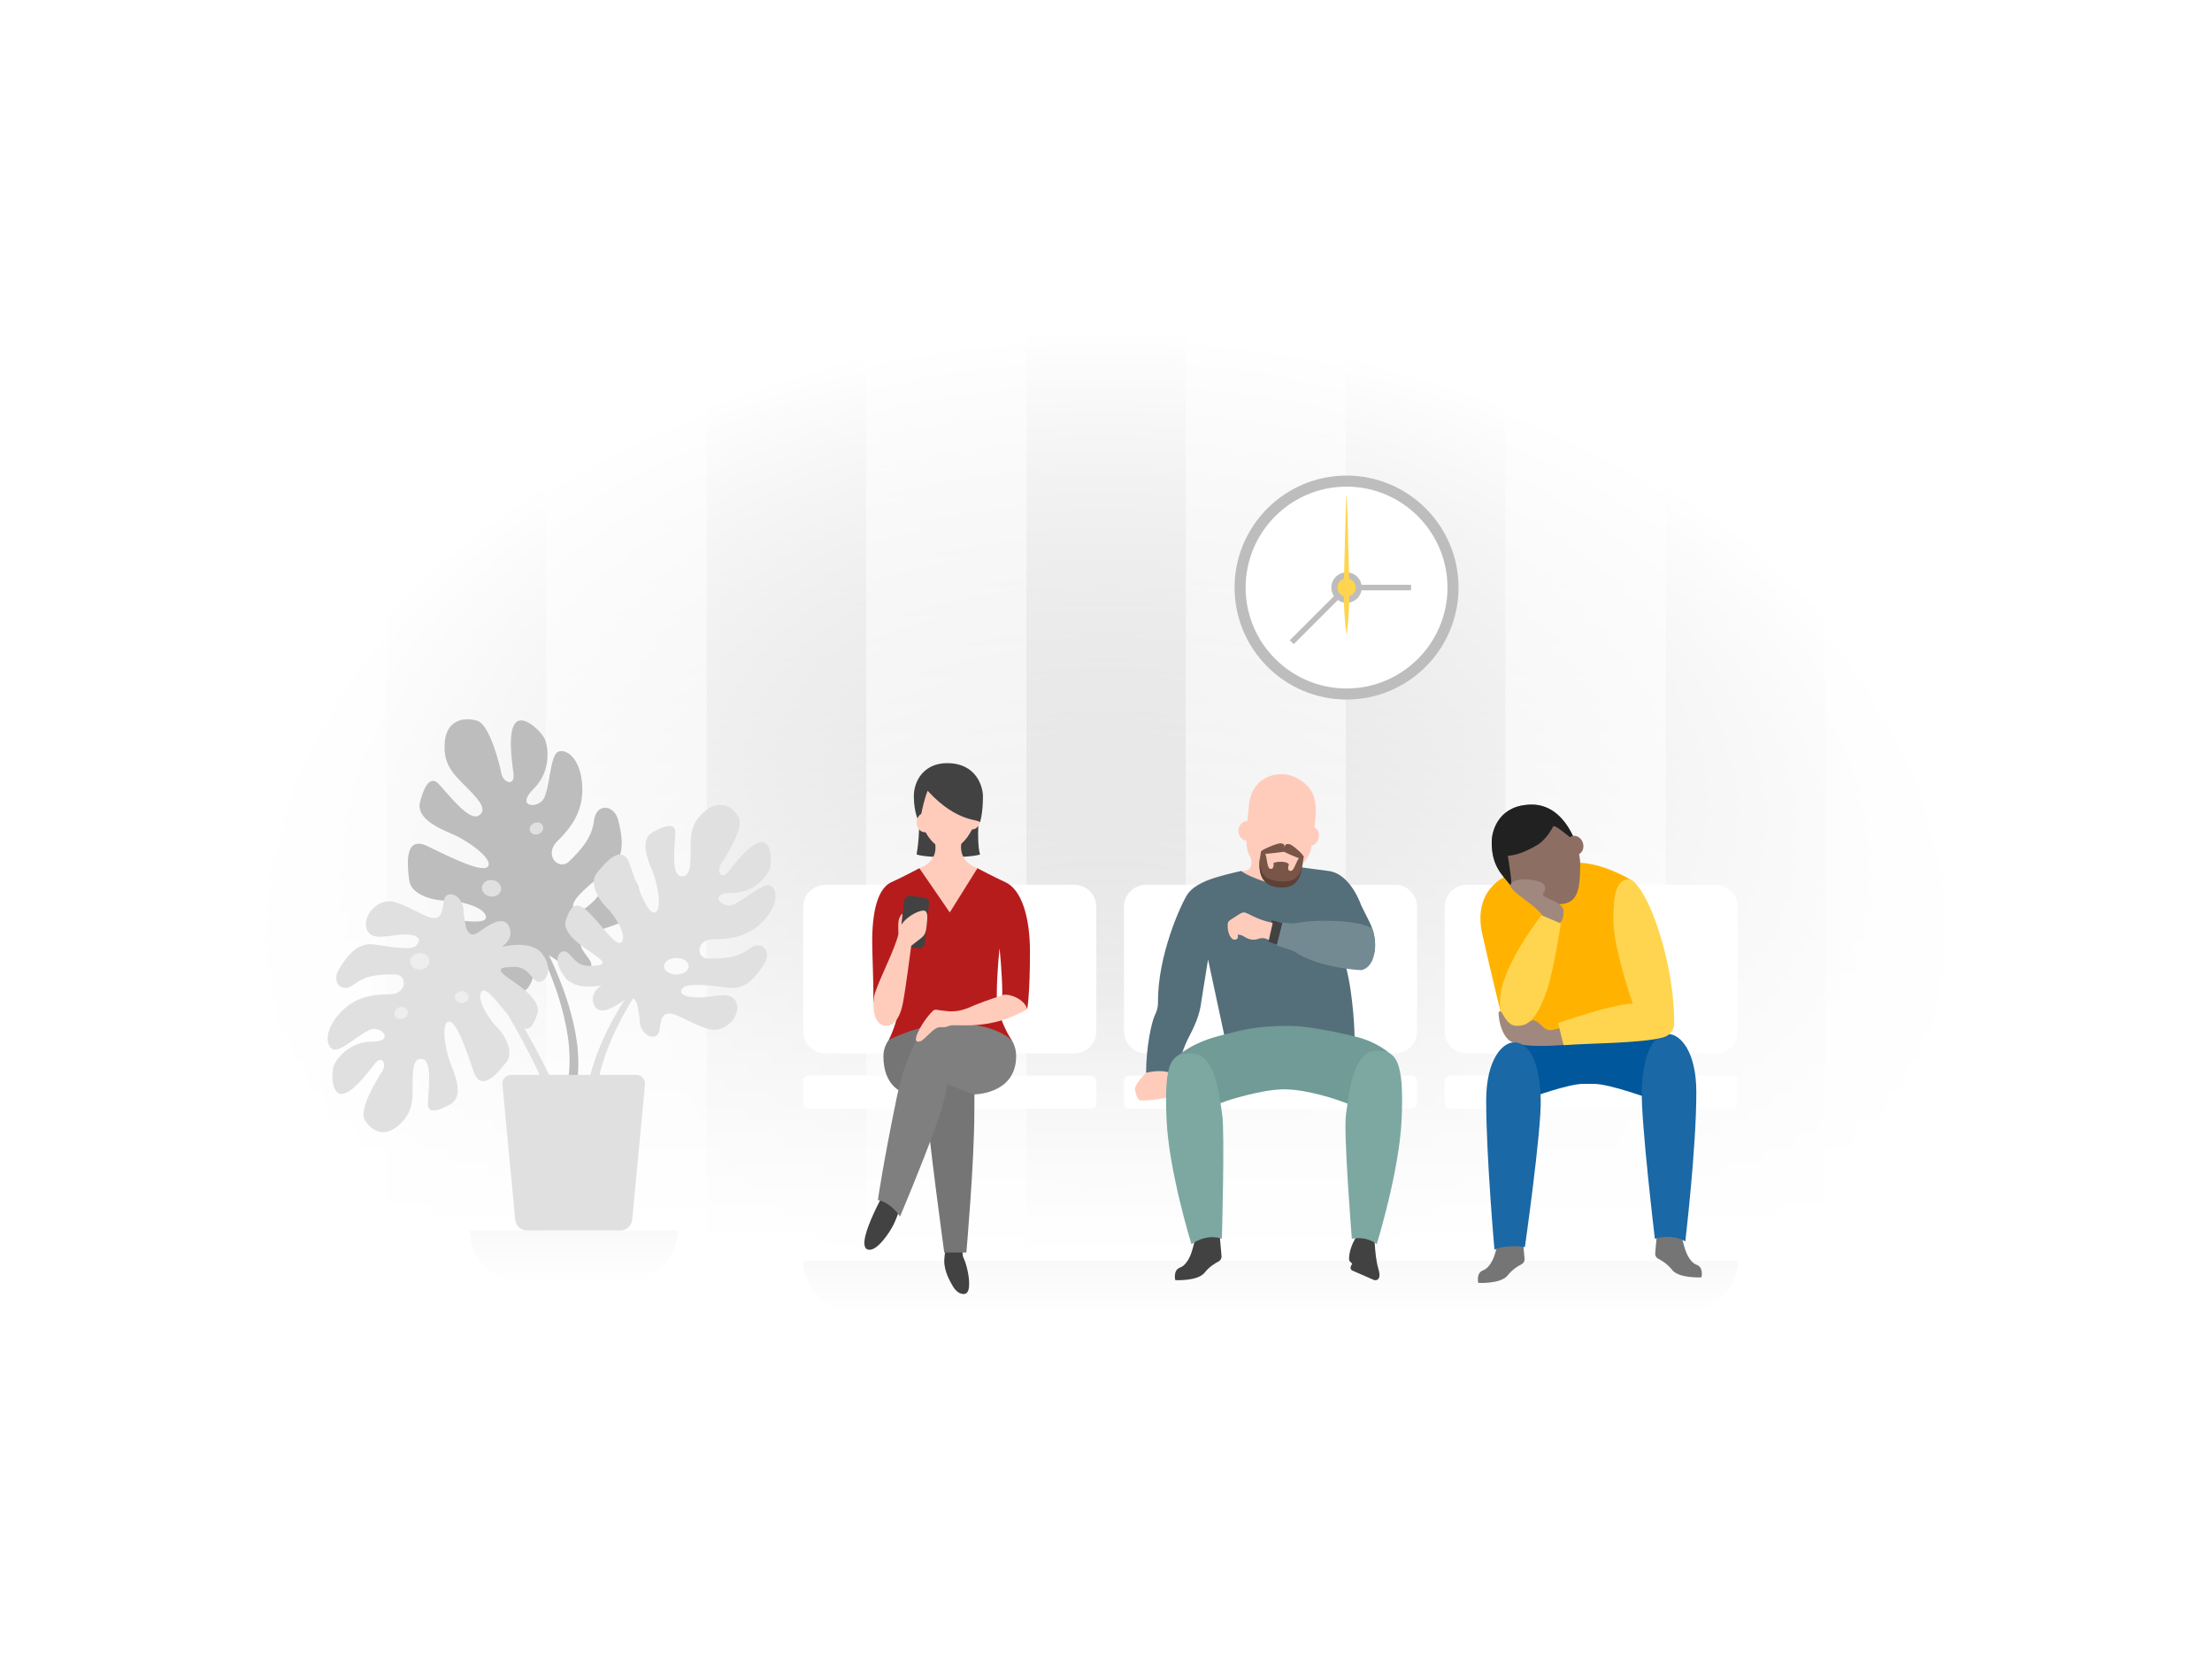 <?xml version="1.0" encoding="iso-8859-1"?>
<!-- Generator: Adobe Illustrator 22.1.0, SVG Export Plug-In . SVG Version: 6.00 Build 0)  -->
<svg version="1.1" id="Layer_14" xmlns="http://www.w3.org/2000/svg" xmlns:xlink="http://www.w3.org/1999/xlink" x="0px" y="0px"
	 viewBox="0 0 800 600" style="enable-background:new 0 0 800 600;" xml:space="preserve">
<rect style="fill:#FFFFFF;" width="800" height="600"/>
<g>
	
		<linearGradient id="SVGID_1_" gradientUnits="userSpaceOnUse" x1="457.82" y1="147" x2="457.82" y2="479" gradientTransform="matrix(1 0 0 -1 0 600)">
		<stop  offset="0" style="stop-color:#FFFFFF"/>
		<stop  offset="1" style="stop-color:#E0E0E0"/>
	</linearGradient>
	<rect x="428.91" y="121" style="fill:url(#SVGID_1_);" width="57.82" height="332"/>
	
		<linearGradient id="SVGID_2_" gradientUnits="userSpaceOnUse" x1="400" y1="147" x2="400" y2="479" gradientTransform="matrix(1 0 0 -1 0 600)">
		<stop  offset="0" style="stop-color:#FFFFFF"/>
		<stop  offset="1" style="stop-color:#BDBDBD"/>
	</linearGradient>
	<rect x="371.09" y="121" style="fill:url(#SVGID_2_);" width="57.82" height="332"/>
	
		<linearGradient id="SVGID_3_" gradientUnits="userSpaceOnUse" x1="515.64" y1="147" x2="515.64" y2="479" gradientTransform="matrix(1 0 0 -1 0 600)">
		<stop  offset="0" style="stop-color:#FFFFFF"/>
		<stop  offset="1" style="stop-color:#BDBDBD"/>
	</linearGradient>
	<rect x="486.73" y="121" style="fill:url(#SVGID_3_);" width="57.82" height="332"/>
	
		<linearGradient id="SVGID_4_" gradientUnits="userSpaceOnUse" x1="631.28" y1="147" x2="631.28" y2="479" gradientTransform="matrix(1 0 0 -1 0 600)">
		<stop  offset="0" style="stop-color:#FFFFFF"/>
		<stop  offset="1" style="stop-color:#BDBDBD"/>
	</linearGradient>
	<rect x="602.37" y="121" style="fill:url(#SVGID_4_);" width="57.82" height="332"/>
	
		<linearGradient id="SVGID_5_" gradientUnits="userSpaceOnUse" x1="284.36" y1="147" x2="284.36" y2="479" gradientTransform="matrix(1 0 0 -1 0 600)">
		<stop  offset="0" style="stop-color:#FFFFFF"/>
		<stop  offset="1" style="stop-color:#BDBDBD"/>
	</linearGradient>
	<rect x="255.45" y="121" style="fill:url(#SVGID_5_);" width="57.82" height="332"/>
	
		<linearGradient id="SVGID_6_" gradientUnits="userSpaceOnUse" x1="168.72" y1="147" x2="168.72" y2="479" gradientTransform="matrix(1 0 0 -1 0 600)">
		<stop  offset="0" style="stop-color:#FFFFFF"/>
		<stop  offset="1" style="stop-color:#BDBDBD"/>
	</linearGradient>
	<rect x="139.81" y="121" style="fill:url(#SVGID_6_);" width="57.82" height="332"/>
	
		<linearGradient id="SVGID_7_" gradientUnits="userSpaceOnUse" x1="573.46" y1="147" x2="573.46" y2="479" gradientTransform="matrix(1 0 0 -1 0 600)">
		<stop  offset="0" style="stop-color:#FFFFFF"/>
		<stop  offset="1" style="stop-color:#E0E0E0"/>
	</linearGradient>
	<rect x="544.55" y="121" style="fill:url(#SVGID_7_);" width="57.82" height="332"/>
	
		<linearGradient id="SVGID_8_" gradientUnits="userSpaceOnUse" x1="689.1" y1="147" x2="689.1" y2="479" gradientTransform="matrix(1 0 0 -1 0 600)">
		<stop  offset="0" style="stop-color:#FFFFFF"/>
		<stop  offset="1" style="stop-color:#E0E0E0"/>
	</linearGradient>
	<rect x="660.19" y="121" style="fill:url(#SVGID_8_);" width="57.82" height="332"/>
	
		<linearGradient id="SVGID_9_" gradientUnits="userSpaceOnUse" x1="342.18" y1="147" x2="342.18" y2="479" gradientTransform="matrix(1 0 0 -1 0 600)">
		<stop  offset="0" style="stop-color:#FFFFFF"/>
		<stop  offset="1" style="stop-color:#E0E0E0"/>
	</linearGradient>
	<rect x="313.27" y="121" style="fill:url(#SVGID_9_);" width="57.82" height="332"/>
	
		<linearGradient id="SVGID_10_" gradientUnits="userSpaceOnUse" x1="226.54" y1="147" x2="226.54" y2="479" gradientTransform="matrix(1 0 0 -1 0 600)">
		<stop  offset="0" style="stop-color:#FFFFFF"/>
		<stop  offset="1" style="stop-color:#E0E0E0"/>
	</linearGradient>
	<rect x="197.63" y="121" style="fill:url(#SVGID_10_);" width="57.82" height="332"/>
	
		<linearGradient id="SVGID_11_" gradientUnits="userSpaceOnUse" x1="110.9" y1="147" x2="110.9" y2="479" gradientTransform="matrix(1 0 0 -1 0 600)">
		<stop  offset="0" style="stop-color:#FFFFFF"/>
		<stop  offset="1" style="stop-color:#E0E0E0"/>
	</linearGradient>
	<rect x="81.99" y="121" style="fill:url(#SVGID_11_);" width="57.82" height="332"/>
</g>
<radialGradient id="SVGID_12_" cx="495.699" cy="46.996" r="238.43" gradientTransform="matrix(1.339 0 0 -0.999 -263.741 404.449)" gradientUnits="userSpaceOnUse">
	<stop  offset="0" style="stop-color:#FFFFFF;stop-opacity:0"/>
	<stop  offset="1" style="stop-color:#FFFFFF"/>
</radialGradient>
<rect y="115" style="fill:url(#SVGID_12_);" width="800" height="485"/>
<g>
	<circle style="fill:#FFFFFF;" cx="487" cy="212.5" r="38.5"/>
	<g>
		<path style="fill:#BDBDBD;" d="M487,253c-22.332,0-40.5-18.168-40.5-40.5S464.668,172,487,172s40.5,18.168,40.5,40.5
			S509.332,253,487,253z M487,176c-20.126,0-36.5,16.374-36.5,36.5S466.874,249,487,249s36.5-16.374,36.5-36.5S507.126,176,487,176z
			"/>
	</g>
	<g>
		<rect x="482.064" y="211.5" style="fill:#BDBDBD;" width="28.261" height="2"/>
	</g>
	<g>
		
			<rect x="462.549" y="219.893" transform="matrix(0.707 -0.707 0.707 0.707 -16.015 403.122)" style="fill:#BDBDBD;" width="32.11" height="2"/>
	</g>
	<circle style="fill:#BDBDBD;" cx="487" cy="212.5" r="5.5"/>
	<circle style="fill:#FFD54F;" cx="487" cy="212.5" r="3.3"/>
	<path style="fill:#FFD54F;" d="M487.1,179.5l0.4,12.375l0.3,12.375c0.087,4.125,0.347,8.25,0.2,12.375
		c-0.134,4.125-0.349,8.25-0.9,12.375h-0.2c-0.551-4.125-0.766-8.25-0.9-12.375c-0.147-4.125,0.113-8.25,0.2-12.375l0.3-12.375
		l0.4-12.375H487.1z"/>
</g>
<linearGradient id="SVGID_13_" gradientUnits="userSpaceOnUse" x1="459.5" y1="125" x2="459.5" y2="144" gradientTransform="matrix(1 0 0 -1 0 600)">
	<stop  offset="0" style="stop-color:#FFFFFF"/>
	<stop  offset="1" style="stop-color:#E0E0E0"/>
</linearGradient>
<path style="opacity:0.2;fill:url(#SVGID_13_);enable-background:new    ;" d="M628.5,456c0,10.493-8.966,19-20.027,19H310.527
	c-11.061,0-20.027-8.507-20.027-19H628.5z"/>
<g>
	<g>
		<path style="fill:#FFFFFF;" d="M394.5,401h-102c-1.105,0-2-0.895-2-2v-8c0-1.105,0.895-2,2-2h102c1.105,0,2,0.895,2,2v8
			C396.5,400.105,395.605,401,394.5,401z"/>
		<path style="fill:#FFFFFF;" d="M388.5,381h-90c-4.418,0-8-3.582-8-8v-45c0-4.418,3.582-8,8-8h90c4.418,0,8,3.582,8,8v45
			C396.5,377.418,392.918,381,388.5,381z"/>
	</g>
	<g>
		<path style="fill:#FFFFFF;" d="M510.5,401h-102c-1.105,0-2-0.895-2-2v-8c0-1.105,0.895-2,2-2h102c1.105,0,2,0.895,2,2v8
			C512.5,400.105,511.605,401,510.5,401z"/>
		<path style="fill:#FFFFFF;" d="M504.5,381h-90c-4.418,0-8-3.582-8-8v-45c0-4.418,3.582-8,8-8h90c4.418,0,8,3.582,8,8v45
			C512.5,377.418,508.918,381,504.5,381z"/>
	</g>
	<g>
		<path style="fill:#FFFFFF;" d="M626.5,401h-102c-1.105,0-2-0.895-2-2v-8c0-1.105,0.895-2,2-2h102c1.105,0,2,0.895,2,2v8
			C628.5,400.105,627.605,401,626.5,401z"/>
		<path style="fill:#FFFFFF;" d="M620.5,381h-90c-4.418,0-8-3.582-8-8v-45c0-4.418,3.582-8,8-8h90c4.418,0,8,3.582,8,8v45
			C628.5,377.418,624.918,381,620.5,381z"/>
	</g>
</g>
<g>
	<path style="fill:#424242;" d="M354.5,293c-1,4-1,14,0,16c0,0-2,1-12,1c-9,0-11-1-11-1s2-11,0-16H354.5z"/>
	<path style="fill:#424242;" d="M349.5,448c0,0-2.207,4.587-1,7c0.829,1.658,2,6,2,9c0,1.377,0,4-2,4s-3.397-1.905-4-3
		c-0.796-1.443-3-5-3-9c0-1.81,1-8,1-8H349.5z"/>
	<path style="fill:#424242;" d="M320.5,430c0,0-12.554,22-6,22c3,0,7.105-5.98,8.672-9.123c1.568-3.143,3.537-9.45,3.537-9.45
		L320.5,430z"/>
	<path style="fill:#757575;" d="M336.5,368c0,0-17,3-17,14s7,13,7,13h10V368z"/>
	<path style="fill:#757575;" d="M352.5,384c0,0-0.113,10-0.113,18c0,18.452-2.887,51-2.887,51h-8c0,0-6-44-6-50
		c0-4.405,0.384-8.291,5-14C342.736,386.235,352.5,384,352.5,384z"/>
	<path style="fill:#7F7F7F;" d="M351.892,395.831c0,0,15.608,0.169,15.608-13.831c0-10.475-12.771-14.008-22-14
		c-5.749,0.005-4,0-6,0c-2,1-10.286,5.139-15.25,29.25S317.5,434,317.5,434c5,1,8,6,8,6s7.48-17.618,12.801-32.25
		c4-11,4.199-15.75,4.199-15.75L351.892,395.831z"/>
	<ellipse style="fill:#FFCCBC;" cx="351.5" cy="296.5" rx="3" ry="3.5"/>
	<path style="fill:#FFCCBC;" d="M354.5,288.891c0,5.411-4.047,18.109-11.551,18.109c-8,0-11.449-12.699-11.449-18.109
		c0-5.411,5.149-9.797,11.5-9.797S354.5,283.48,354.5,288.891z"/>
	<path style="fill:#FFCCBC;" d="M353.5,314c-8-3-5.599-9.988-5.599-9.988h-9.95c0,0,2.55,6.988-5.45,9.988c0,0,4.816,17,11,17
		C349.684,331,353.5,314,353.5,314z"/>
	<path style="fill:#424242;" d="M342.5,276c-8,0-12,6-12,12c0,6.36,2.13,10,2.13,10c0-1.399,1.493-8.801,2.87-12
		c11,12,18.875,10.023,18.875,11.5c0,0,1.125-2.877,1.125-9.5C355.5,285,353.5,276,342.5,276z"/>
	<path style="fill:#B71C1C;" d="M315.912,362.529c0,0-0.012-6.529-0.412-18.529c-0.369-11.083,0.91-22.31,7-25
		c3.805-1.697,10-5,10-5l11,16l10-16c0,0,6.198,3.304,10,5c6.09,2.69,9,13,9,25c0,16.009-1,21-1,21s-6-6-9-5c0-8-1-17-1-17
		s-1,9-1,17c0,8.402,5.507,16.371,5.507,16.371s-5.319-6.385-22.507-6.309c-9.964,0.044-22.045,5.995-22.045,5.995
		s1.538-2.91,2.717-7.111c0.733-2.613-4.672-5.946-4.672-5.946L315.912,362.529z"/>
	<ellipse style="fill:#FFCCBC;" cx="334.5" cy="297.5" rx="3" ry="3.5"/>
	<path style="fill:#FFCCBC;" d="M362.5,360c0,0-5.036,1.518-10,3.528c-2.073,0.839-5.239,2.696-10.152,2.136
		c-1.709-0.195-2.135-0.222-3.692-0.472c-0.413-0.067-0.846,0.047-1.155,0.328c-3.526,3.208-7.628,10.696-5.803,11.148
		c1.5,0.371,2.579-1.149,3.93-2.332c0.875-0.766,2.611-2.814,4.309-2.835c1.491-0.018,1.633,0.183,3.376-0.5
		c2.483-0.974,14.062,2.188,28.187-6C370.599,361.219,364.463,359.019,362.5,360z"/>
	<path style="fill:#424242;" d="M329.188,324.023l5.02,0.602c1.103,0.11,1.906,1.097,1.79,2.199l-1.581,14.395
		c-0.115,1.094-1.093,1.89-2.188,1.781l-7.02-0.802L327,325.804C327.115,324.709,328.093,323.914,329.188,324.023z"/>
	<path style="fill:#FFCCBC;" d="M335.256,333.579c0.184-1.792,0.379-4.245-1.214-4.245c-2.656,0-6.999,3.094-7.995,5.12
		c-0.116,0.236,0.367-4,0.367-4c-0.678,0.348-1.205,1.422-1.414,2.541c-0.274,1.475-0.025,4.628-0.083,4.88
		c-1.241,5.371-6.506,15.394-8.417,21.125c-1.19,3.569-1,12,4,12c3.365,0,5.175-3.875,6-8c1-5,3.045-20.898,3.045-20.898
		s0.103-0.212,2.46-1.952C334.733,338.136,334.827,337.764,335.256,333.579z"/>
</g>
<g>
	<path style="fill:#757575;" d="M599.387,444.665l-0.762,8.612c-0.072,0.812,0.351,1.584,1.077,1.953
		c1.302,0.663,3.409,1.958,5.009,4.012c2.492,3.199,10.647,2.733,10.647,2.733s0.887-3.644-1.775-4.556
		C612.14,456.927,610.5,455,609.5,452c-2.57-7.711-1-11-1-11L599.387,444.665z"/>
	<path style="fill:#757575;" d="M550.613,446.665l0.762,8.612c0.072,0.812-0.351,1.584-1.077,1.953
		c-1.302,0.663-3.409,1.958-5.009,4.012c-2.492,3.199-10.647,2.733-10.647,2.733s-0.887-3.644,1.775-4.556
		C537.86,458.927,539.5,457,540.5,454c2.57-7.711,1-11,1-11L550.613,446.665z"/>
	<path style="fill:#01579B;" d="M553.5,397c0,0,13.682-5,19-5s1,0,4,0c6,0,22,6,22,6l7-23l-4-2l-29,3h-23L553.5,397z"/>
	<path style="fill:#FFB300;" d="M544.5,317c0,0-11.977,4.773-8.432,20.727c3.545,15.955,7.864,33.023,7.864,33.023l15.402,3.25
		l33.167-8c0,0-11.318-32.591-6-45c0,0,1.227-2.114,3-3c0,0-10-6-19-6C565.576,312,544.5,317,544.5,317z"/>
	<path style="fill:#8D6E63;" d="M554.045,291c11.636,0,17.455,14.595,17.455,21.405c0,9.73-0.97,14.595-7.758,14.595
		c-7.293,0-15.104-3.759-17.455-6.811c-2.997-3.892-6.788-6.811-6.788-15.568C539.5,299.949,542.409,291,554.045,291z"/>
	<path style="fill:#212121;" d="M554.045,291c7.102,0,12.364,5.108,15.637,13.136c-1.244-0.551-6.642-5.619-7.879-5.352
		c-0.616,1.236-2.82,5.006-5.818,6.811c-4.849,2.919-8.727,3.892-10.667,3.892c0,0,2.032,12.082,0.97,10.703
		c-2.997-3.892-6.788-6.811-6.788-15.568C539.5,299.949,542.409,291,554.045,291z"/>
	<path style="fill:#A1887F;" d="M557.105,319.022c-2.262-0.767-6.168-1.679-9.439-0.336c-1.09,0.448-1.838,1.381-1.166,2.314
		c1.108,1.539,3.534,3.354,7.01,5.912c1.288,0.948,5.363,4.501,4.529,5.295L563.5,334c0,0,2,0,2-4.481
		c0-3.585-8.294-4.685-7.46-6.273c0.379-0.723,0.608-0.716,0.745-1.583C558.966,320.511,558.256,319.413,557.105,319.022z"/>
	<path style="fill:#FFD54F;" d="M547.5,372c5.675,0,9.341-6.023,12-14s5-24,5-24l-7-3c0,0-15,19-15,31
		C542.5,365,542.5,372,547.5,372z"/>
	<path style="fill:#A1887F;" d="M561.742,372.439L567.5,371l7,6c0,0-24.568,3.432-29-1c-2.802-2.802-3.442-7.375-3.533-9.625
		c-0.025-0.603,0.763-0.837,1.079-0.323c1.237,2.012,2.542,4.948,5.455,4.948c4.432,0,4.227-2,6-2c1.002,0,2.469,1.278,3.555,2.389
		C559.012,372.369,560.413,372.772,561.742,372.439z"/>
	<path style="fill:#1A68A5;" d="M547.5,377c-4,0-10,6-10,21c0,20.386,3,54,3,54s3-2,11-1c0,0,6-42,5.727-53.432
		C556.986,387.465,554.5,377,547.5,377z"/>
	<path style="fill:#1A68A5;" d="M603.5,374c4,0,10,6,10,21c0,20.386-4,54-4,54s-4-3-11-1c0,0-5-42-4.727-53.432
		C594.014,384.465,596.5,374,603.5,374z"/>
	<path style="fill:#FFD54F;" d="M589.5,318c1,0,6.705,4.546,12.023,24.046c3.49,12.797,3.962,22.755,3.977,27.954
		c0.007,2.474-1.487,4.451-3.863,5.141c-7.675,2.228-28.026,2.183-36.137,2.859l-2-8c0,0,19.909-7,27-7c0,0-7-20.21-7-30
		C583.5,323,584.5,318,589.5,318z"/>
	
		<ellipse transform="matrix(0.949 -0.316 0.316 0.949 -67.386 195.75)" style="fill:#8D6E63;" cx="569.501" cy="305.521" rx="3" ry="3.5"/>
</g>
<g>
	<g>
		<path style="fill:#BDBDBD;" d="M199.04,345.803c0,0-4.369-2.881-5.144,2.231c-0.775,5.111-2.301,12.417-7.408,10.272
			c-5.107-2.145-5.106-5.665-5.106-5.665s-4.181,7.201-11.979,5.808c-7.798-1.394-9.472-5.512-7.503-7.473s7.064,1.643,11.494-2.77
			c4.43-4.413,4.442-5.871-0.689-5.099s-16.872,3.787-19.751-2.023s-2.855-8.728,4.467-8.789c7.322-0.061,19.013,2.759,18.312-0.882
			s-10.202-5.749-14.595-5.713c-4.393,0.037-12.429-2.084-13.119-7.183c-0.689-5.099-2.056-16.757,6.694-12.454
			c8.75,4.303,20.416,10.04,21.905,7.11c1.489-2.93-7.975-9.414-13.082-11.56c-5.107-2.145-13.131-5.725-11.617-11.572
			c1.513-5.847,3.741-9.512,6.645-6.619s10.867,13.766,14.546,11.547s-0.677-6.558-5.034-10.897s-7.987-7.956-7.187-15.984
			s7.396-8.813,11.777-7.391c4.381,1.422,7.926,15.249,8.627,18.89s5.083,5.063,4.393-0.037c-0.689-5.099-2.068-15.298,0.886-18.24
			c2.953-2.942,9.246,3.326,10.444,5.99s2.589,11.404-4.056,18.023c-6.645,6.619,1.403,7.281,3.63,3.616s2.329-15.821,5.269-17.061
			c2.939-1.24,8.034,2.364,8.686,11.839c0.653,9.475-3.79,15.347-8.958,20.495s0.64,10.934,4.332,7.257s8.122-8.09,8.909-14.66
			s7.371-5.896,8.787-0.073s2.818,13.104-3.076,17.529c-5.895,4.425-13.266,10.321-13.29,13.238
			c-0.025,2.917,2.904,2.893,7.334-1.52s7.42-11.731,12.527-9.585c5.107,2.145,6.486,12.344-0.135,16.046
			c-6.621,3.702-16.146,4.51-16.908,8.163c-0.763,3.653,5.07,6.521,3.581,9.451s-6.608,2.243-8.787,0.073
			C202.683,347.96,199.04,345.803,199.04,345.803z"/>
		<path style="fill:#E0E0E0;" d="M166.705,337.68c3.313,4.133,6.382,8.378,9.375,12.706c2.978,4.33,5.869,8.721,8.613,13.205
			c2.746,4.482,5.419,9.012,7.926,13.635c2.551,4.6,4.911,9.305,7.224,14.033l-2.817,1.32c-2.204-4.715-4.458-9.413-6.904-14.014
			c-2.402-4.624-4.972-9.161-7.616-13.653c-2.642-4.495-5.433-8.902-8.311-13.249c-2.885-4.335-5.88-8.633-9.045-12.726
			L166.705,337.68z"/>
		<path style="fill:#BDBDBD;" d="M194.503,337.806c2.382,4.127,4.431,8.354,6.326,12.689c1.868,4.337,3.556,8.762,4.918,13.308
			c1.331,4.553,2.421,9.197,3.015,13.955c0.527,4.763,0.591,9.62-0.15,14.463l-3.3-0.602c0.78-4.416,0.844-8.981,0.452-13.535
			c-0.457-4.556-1.401-9.078-2.589-13.541c-1.219-4.459-2.769-8.837-4.501-13.143c-1.75-4.289-3.695-8.549-5.899-12.59
			L194.503,337.806z"/>
		<path style="fill:#E0E0E0;" d="M224.396,445H190.59c-2.199,0-4.038-1.667-4.244-3.848l-4.635-48.934
			c-0.177-1.869,1.299-3.484,3.183-3.484h45.197c1.884,0,3.36,1.615,3.183,3.484l-4.635,48.934
			C228.434,443.333,226.596,445,224.396,445z"/>
		<path style="fill:#E0E0E0;" d="M230.449,363.379c0,0-0.92-4.391-4.599-1.757c-3.679,2.635-9.199,6.148-11.038,1.757
			c-1.84-4.391,2.76-7.026,2.76-7.026s-9.505,2.342-13.491-3.22c-3.986-5.562-2.453-9.076,0-9.076s3.373,5.27,8.892,5.27
			s6.439-0.878,2.76-3.513s-12.878-7.905-11.038-13.174s3.679-7.026,8.279-2.635c4.599,4.391,10.119,13.174,11.958,10.539
			s-2.76-9.661-5.519-12.296c-2.76-2.635-6.439-8.783-3.679-12.296s9.199-11.418,11.958-3.513c2.76,7.905,6.439,18.444,9.199,17.566
			c2.76-0.878,0.92-10.539-0.92-14.931s-4.599-11.418,0-14.052c4.599-2.635,8.279-3.513,8.279,0s-1.84,14.931,1.84,15.809
			c3.679,0.878,3.679-4.391,3.679-9.661c0-5.27,0-9.661,5.519-14.052c5.519-4.391,10.119-0.878,11.958,2.635
			c1.84,3.513-4.599,14.052-6.439,16.687s0,6.148,2.76,2.635s8.279-10.539,11.958-10.539s3.68,7.612,2.76,9.954
			c-0.92,2.342-5.519,8.49-13.798,8.49s-3.679,5.27,0,4.391c3.68-0.878,11.345-8.197,13.951-7.173
			c2.606,1.025,3.526,6.294-1.993,12.442c-5.519,6.148-11.958,7.026-18.397,7.026s-6.439,7.026-1.84,7.026s10.119,0,14.718-3.513
			s8.279,0.878,5.519,5.27c-2.76,4.391-6.439,9.661-12.878,8.783c-6.439-0.878-14.718-1.757-16.558,0s0,3.513,5.519,3.513
			c5.519,0,11.958-2.635,13.798,1.757c1.84,4.391-3.68,11.418-10.119,9.661s-12.878-7.026-15.638-5.27
			c-2.76,1.757-0.92,7.026-3.679,7.905c-2.76,0.878-5.519-2.635-5.519-5.27S230.449,363.379,230.449,363.379z"/>
		<path style="fill:#E0E0E0;" d="M234.376,353.277c-2.195,2.84-4.242,5.891-6.139,8.984c-1.897,3.104-3.637,6.3-5.221,9.563
			c-1.606,3.254-2.972,6.614-4.172,10.016c-1.225,3.399-2.084,6.898-2.812,10.402l-3.221-0.647
			c0.869-3.664,1.879-7.287,3.248-10.768c1.344-3.487,2.853-6.903,4.596-10.19c1.722-3.297,3.594-6.508,5.62-9.617
			c2.038-3.11,4.176-6.112,6.56-9.018L234.376,353.277z"/>
		<path style="fill:#E0E0E0;" d="M168.551,335.276c0,0,0.92,4.505,4.599,1.802s9.199-6.307,11.038-1.802
			c1.84,4.505-2.76,7.208-2.76,7.208s10.888-2.981,14.874,2.725s1.071,9.889-1.382,9.889s-3.373-5.406-8.892-5.406
			s-6.439,0.901-2.76,3.604s12.878,8.109,11.038,13.516c-1.84,5.406-3.679,7.208-8.279,2.703S175.91,356,174.07,358.703
			s2.76,9.911,5.519,12.615c2.76,2.703,6.439,9.01,3.68,12.615c-2.76,3.604-9.199,11.714-11.958,3.604
			c-2.76-8.109-6.439-18.922-9.199-18.021c-2.76,0.901-0.92,10.812,0.92,15.318s4.599,11.714,0,14.417s-8.279,3.604-8.279,0
			s1.84-15.318-1.84-16.219c-3.679-0.901-3.679,4.505-3.679,9.911s0,9.911-5.519,14.417s-10.119,0.901-11.958-2.703
			c-1.84-3.604,4.599-14.417,6.439-17.12s0-6.307-2.76-2.703s-8.279,10.813-11.958,10.813s-3.679-7.809-2.76-10.212
			c0.92-2.403,5.519-8.71,13.798-8.71s3.679-5.406,0-4.505s-11.345,8.41-13.951,7.359s-3.526-6.457,1.993-12.765
			c5.519-6.307,11.958-7.208,18.397-7.208s6.439-7.208,1.84-7.208s-10.119,0-14.718,3.604s-8.279-0.901-5.519-5.406
			s6.439-9.911,12.878-9.01c6.439,0.901,13.199,2.243,15.038,0.441c1.84-1.802,1.519-4.046-4-4.046s-11.958,2.703-13.798-1.802
			c-1.84-4.505,3.679-11.714,10.119-9.911c6.439,1.802,12.878,7.208,15.638,5.406s0.92-7.208,3.679-8.109
			c2.76-0.901,5.519,2.703,5.519,5.406S168.551,335.276,168.551,335.276z"/>
	</g>
	
		<ellipse transform="matrix(0.998 -0.062 0.062 0.998 -21.398 10.162)" style="fill:#EEEEEE;" cx="151.982" cy="347.643" rx="3.5" ry="2.988"/>
	
		<ellipse transform="matrix(0.175 -0.985 0.985 0.175 -169.918 439.998)" style="fill:#E0E0E0;" cx="177.647" cy="321.412" rx="2.989" ry="3.5"/>
	<ellipse style="fill:#FAFAFA;" cx="244.617" cy="349.462" rx="4.478" ry="2.988"/>
	<ellipse style="fill:#EEEEEE;" cx="167" cy="360.604" rx="2.5" ry="2.134"/>
	
		<ellipse transform="matrix(0.933 -0.359 0.359 0.933 -121.816 76.374)" style="fill:#EEEEEE;" cx="144.99" cy="366.593" rx="2.499" ry="2.136"/>
	
		<ellipse transform="matrix(0.933 -0.359 0.359 0.933 -94.626 89.508)" style="fill:#E0E0E0;" cx="193.994" cy="299.856" rx="2.499" ry="2.136"/>
</g>
<linearGradient id="SVGID_14_" gradientUnits="userSpaceOnUse" x1="207.493" y1="136" x2="207.493" y2="155" gradientTransform="matrix(1 0 0 -1 0 600)">
	<stop  offset="0" style="stop-color:#FFFFFF"/>
	<stop  offset="1" style="stop-color:#E0E0E0"/>
</linearGradient>
<path style="opacity:0.2;fill:url(#SVGID_14_);enable-background:new    ;" d="M245.02,445L245.02,445c0,10.493-8.966,19-20.027,19
	h-35c-11.061,0-20.027-8.507-20.027-19H245.02z"/>
<g>
	<path style="fill:#FFCCBC;" d="M414.5,388c0,0-4,3.825-4,5.883c0,1.213,0.983,4.117,1.965,4.117c7.728,0,12.035-1.805,12.035-1.805
		l-0.242-7.458C424.258,388.737,421.379,385.942,414.5,388z"/>
	<path style="fill:#424242;" d="M441.021,445.665l0.762,8.612c0.072,0.812-0.351,1.584-1.077,1.953
		c-1.302,0.663-3.409,1.958-5.009,4.012c-2.492,3.199-10.647,2.733-10.647,2.733s-0.887-3.644,1.775-4.556
		c1.444-0.494,3.083-2.421,4.083-5.421c2.57-7.711,1-11,1-11L441.021,445.665z"/>
	<path style="fill:#FFCCBC;" d="M474.073,285.773c-2.361-3.461-6.492-5.769-10.623-5.769c0,0-10.623-0.577-11.803,11.537
		c-1.18,12.114-1.176,15.543,0.262,17.897c0.759,1.242,0.885,2.773,0.369,4.134c-0.616,1.625-3.369,1.428-3.369,1.428
		c-3,5,9,10,9,10l15-1l-2.262-8.482c-0.325-1.219-0.054-2.544,0.797-3.475c1.091-1.193,2.15-2.821,2.629-4.926
		c1.18-5.192,1.771-12.114,1.771-12.114S476.433,289.234,474.073,285.773z"/>
	<path style="fill:#546E7A;" d="M495.288,333.427l-3.031-6.062c0,0-3.757-11.365-11.757-12.365
		c-8.985-1.123-9.894-1.331-9.894-1.331s0.072,4.193-5.928,7.193c-12.511-2.945-15.769-5.862-15.769-5.862s-3.907,0.831-8,2
		s-9,3-11.324,6.272c-2.164,3.047-10.957,22.081-10.772,39.171c0.017,1.54-0.322,3.057-1.017,4.432
		C416.403,369.628,414.5,379,414.5,388c0,0,6.9-1.923,10.409,1c0,0,2.811-9.576,4.591-13c2.408-4.633,4.454-8.807,5.001-14l2.409-15
		l6,28c0,0,1.056,0,10,0c9,0,15.124,0,21,0c7,0,16,0,16,0s-0.258-14.792-3.258-25.792c4.841,1.135,10.245-2.563,10.577-5.539
		C497.621,340.149,496.872,336.595,495.288,333.427z"/>
	<path style="fill:#424242;" d="M492.494,444.376c0,0-4.711,5.62-4.583,11.138c0.006,0.255,0.118,0.497,0.298,0.677l0.844,0.847
		l-0.481,0.915c-0.31,0.59-0.054,1.319,0.557,1.585l7.861,3.419c0,0,2.998,0.752,1.499-4.138s-1.499-14.82-1.499-14.82
		L492.494,444.376z"/>
	<path style="fill:#709B96;" d="M502.655,381c-4.298-3.576-9.094-5.323-12.76-6.178l0.001-0.001c0,0-14.987-3.82-23.987-3.82
		c-12,0-17.511,1.754-23.175,3.186c-4.683,1.184-10.659,2.672-17.58,8.219c-2.217,1.993,12.125,18.049,12.125,18.049l6.432-2.339
		c0,0,12.54-4.154,20.697-4.154c8.717,0,20.159,4.154,20.159,4.154l6.432,2.339C490.999,400.453,504.947,382.907,502.655,381z"/>
	<path style="fill:#7DA8A1;" d="M497.799,380c7,0,10.109,3,9.109,25c-0.851,18.728-9,45-9,45s-3-3-9-2c0,0-3.109-39-2.109-45
		C487.711,397.529,488.799,380,497.799,380z"/>
	
		<ellipse transform="matrix(0.19 -0.982 0.982 0.19 86.922 710.3)" style="fill:#FFCCBC;" cx="473.93" cy="302.472" rx="3.5" ry="3"/>
	<ellipse style="fill:#FFCCBC;" cx="450.909" cy="300.5" rx="3" ry="3.5"/>
	<g>
		<g>
			<path style="fill:#795548;" d="M466.34,305.301c-0.908-0.083-1.645-0.15-1.812,1.304c0.169-1.454-0.568-1.521-1.476-1.603
				c-0.908-0.083-6.909,2.236-7.002,3.04c-0.023,0.199,0.251,0.788,0.738,0.802c1.471,0.044,7.571-0.782,7.571-0.782
				s4.782,2.286,6.232,2.507c0.48,0.073,0.884-0.453,0.907-0.653C471.592,309.113,467.248,305.384,466.34,305.301z"/>
			<path style="fill:#795548;" d="M470.676,309.842c-1.645-0.15-2.321,5.292-3.966,5.142c-1.488-0.135-0.569-2.258-0.569-2.258
				s0-0.815-2.205-1.025c-2.207-0.191-3.374,0.427-3.374,0.427s0.412,2.243-1.076,2.108c-1.645-0.15-0.969-5.97-2.614-6.12
				l-0.822-0.075l-0.423,2.698c-0.764,6.576,1.918,9.733,7.126,10.206s7.496-2.529,8.322-8.332l0.423-2.698L470.676,309.842z"/>
		</g>
		<path style="fill:#5D4037;" d="M463.007,318.763c-5.101-0.32-7.856-2.518-7.265-8.751l-0.114,0.728
			c-0.764,6.576,1.904,9.931,7.126,10.206c5.184,0.273,7.538-2.112,8.322-8.332l0.136-0.87
			C470.293,317.723,467.781,319.062,463.007,318.763z"/>
	</g>
	<path style="fill:#7DA8A1;" d="M430.909,381c-7,0-10.004,2-9.004,24c0.851,18.728,9.004,45,9.004,45s5-4,11-2
		c0,0,1.106-39,0.106-45C441.103,397.529,439.909,381,430.909,381z"/>
	<path style="fill:#FFCCBC;" d="M464.896,334.993c0,0-2.039-0.73-4.928-1.299c-5.635-1.111-8.811-3.695-10.031-3.708
		c-0.797-0.008-1.641,0.546-2.917,1.389C444.198,333.24,444,333,444,335s0.944,4.849,2.527,4.849c1.69,0,1.072-1.793,1.072-1.793
		s1.068-0.168,2.379,0.684c1.72,1.117,3.458,1.417,5.104,0.808c1.061-0.392,2.226-0.374,3.239,0.133l4.634,2.319L464.896,334.993z"
		/>
	<path style="fill:#424242;" d="M463.746,334.648L462,341.634c0,0-2.404-0.643-3.219-1.14l1.548-6.8L463.746,334.648z"/>
	<path style="fill:#424242;" d="M463.909,334l-0.189,0.758c-2.455-0.325-3.876-1.097-3.876-1.097s0-0.458,0.216-0.787
		C462.172,333.25,463.909,334,463.909,334z"/>
	<path style="fill:#738A93;" d="M497.229,343.67c-0.33,2.97-1.44,6.01-4.39,7.08c-0.76,0.27-3.383-0.119-4.505-0.25
		c-12.781-1.488-18.759-5.321-20.119-6.28c-0.213-0.151-0.442-0.265-0.69-0.348l-5.774-1.95l2.087-8.239L467.91,334c0,0,4.38-1,11-1
		c8.74,0,14.75,1.05,17.4,2.86C497.169,338.36,497.518,341.03,497.229,343.67z"/>
</g>
</svg>
